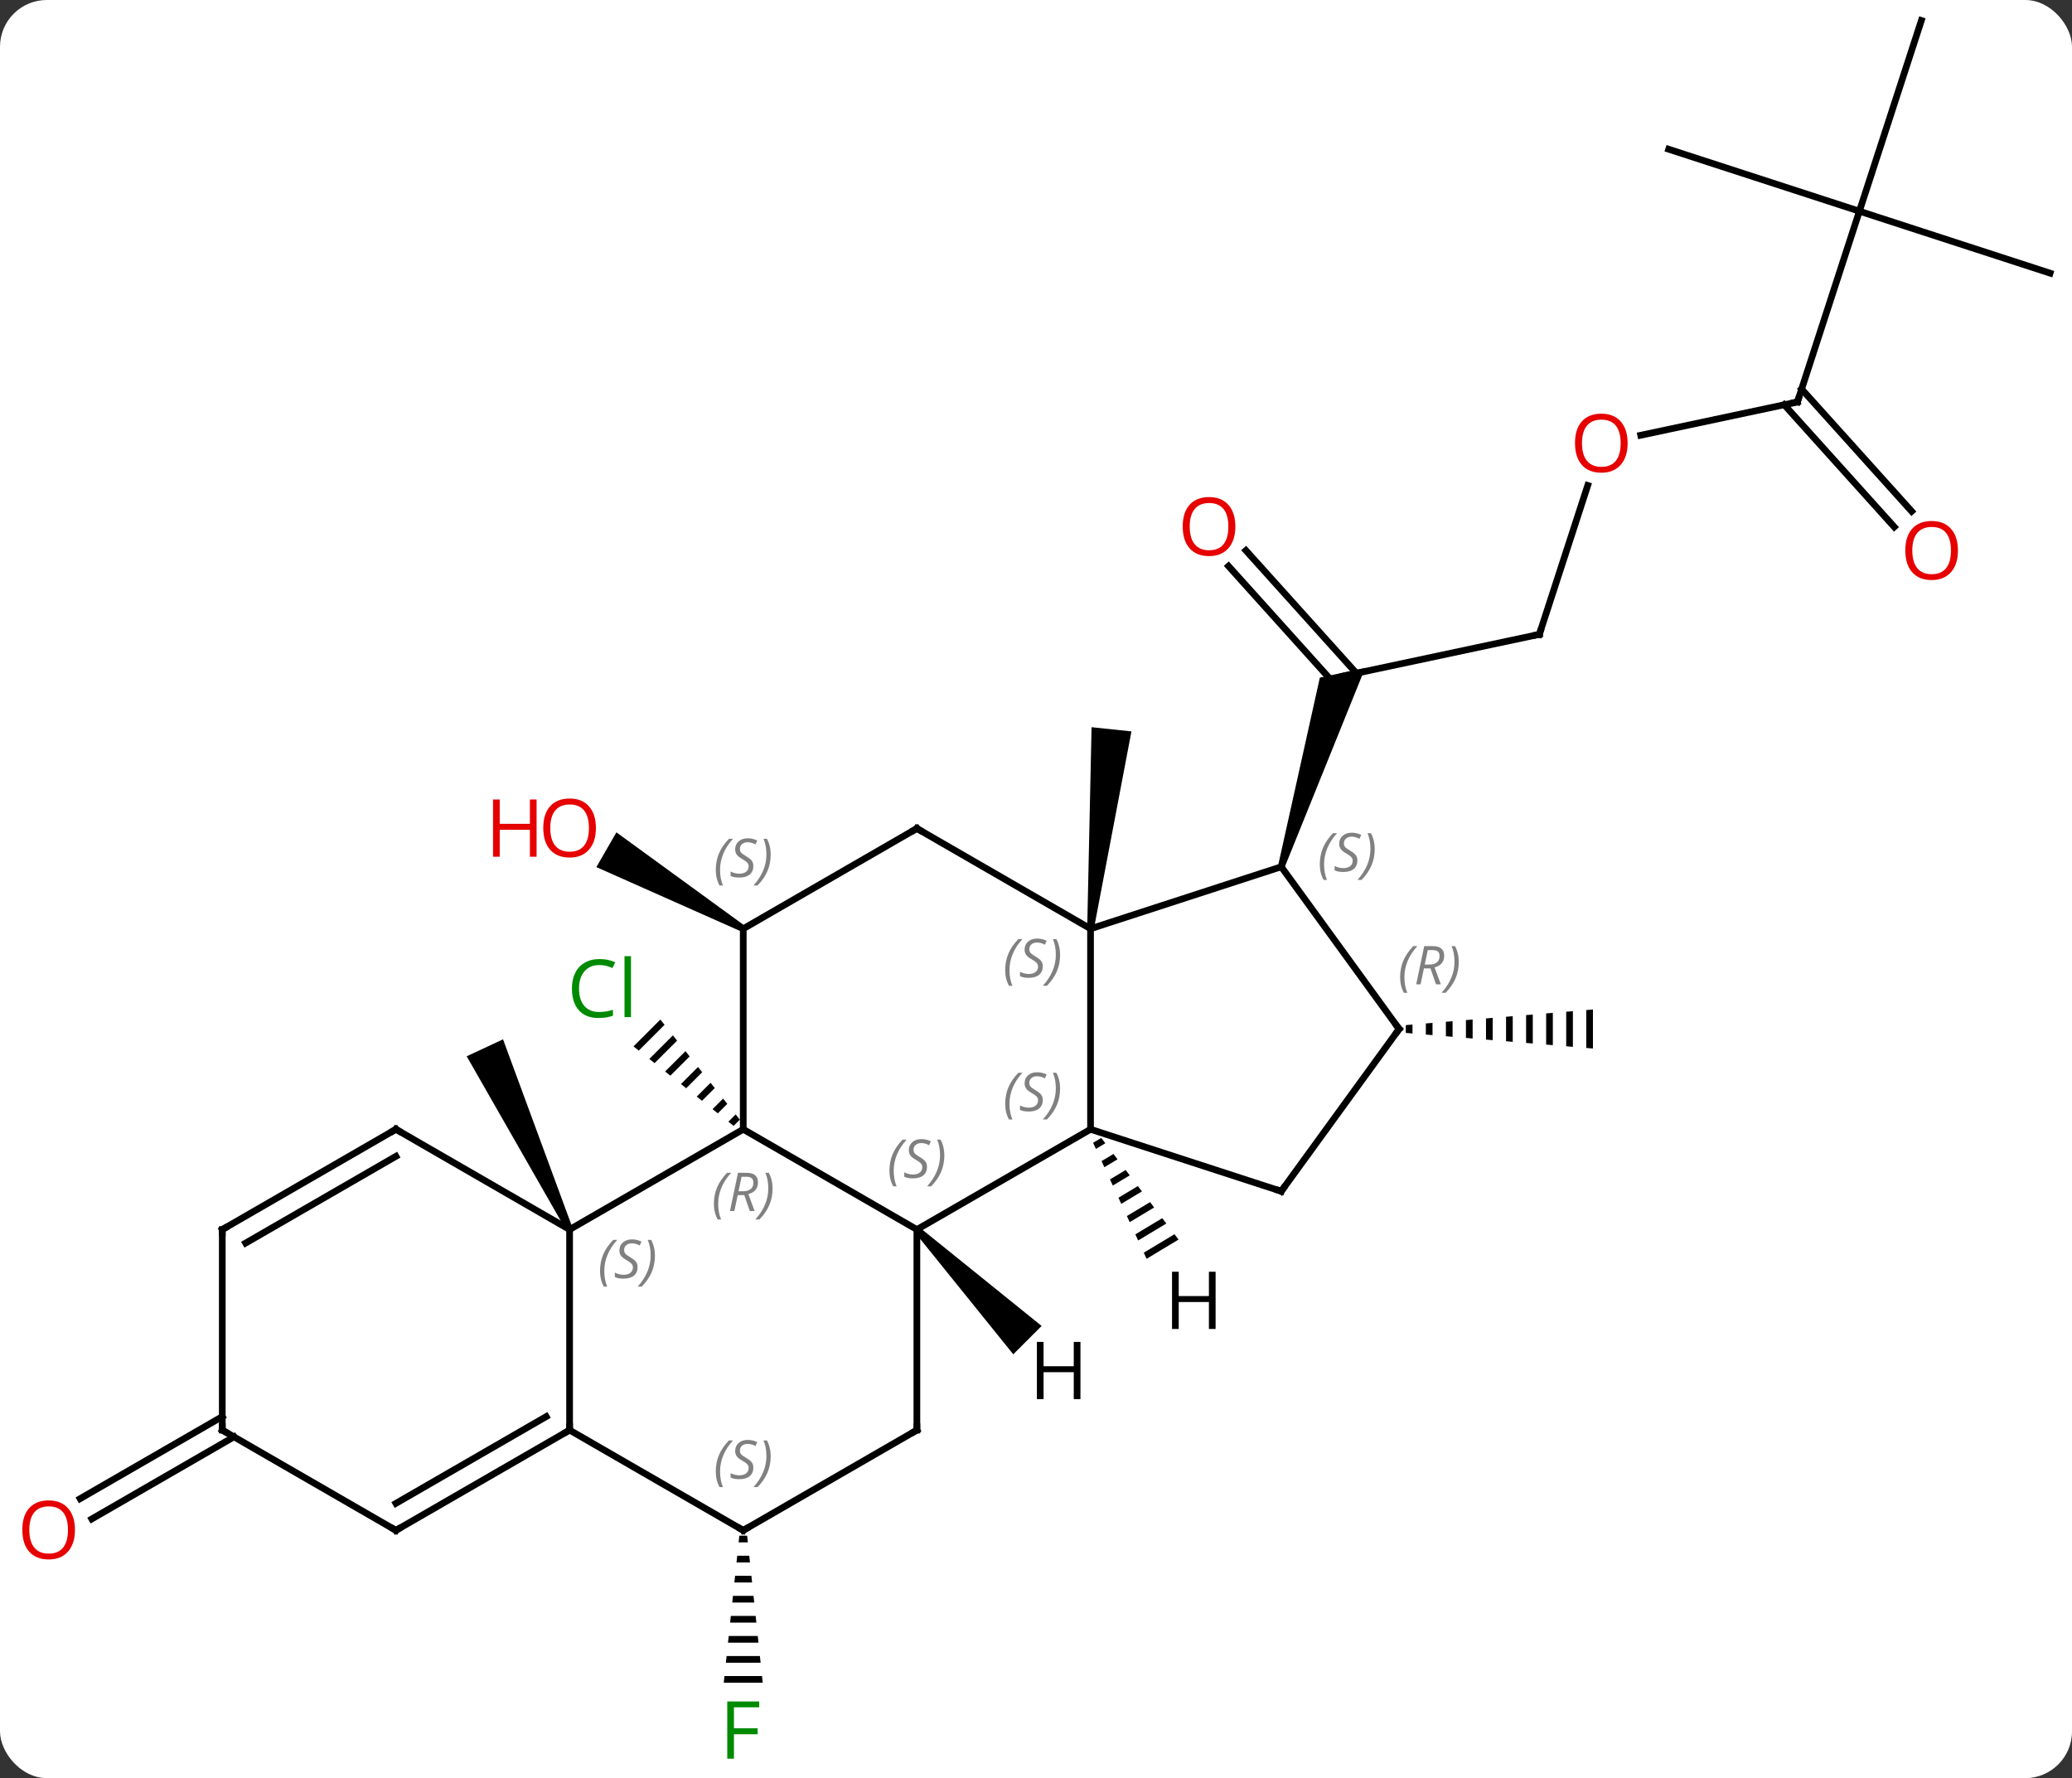 <svg width="310" viewBox="0 0 310 266" style="fill-opacity:1; color-rendering:auto; color-interpolation:auto; text-rendering:auto; stroke:black; stroke-linecap:square; stroke-miterlimit:10; shape-rendering:auto; stroke-opacity:1; fill:black; stroke-dasharray:none; font-weight:normal; stroke-width:1; font-family:'Open Sans'; font-style:normal; stroke-linejoin:miter; font-size:12; stroke-dashoffset:0; image-rendering:auto;" height="266" class="cas-substance-image" xmlns:xlink="http://www.w3.org/1999/xlink" xmlns="http://www.w3.org/2000/svg"><rect x="0" y="0" width="310" height="266" fill="#333333" stroke="none"/><svg class="cas-substance-single-component"><rect y="0" x="0" width="310" stroke="none" ry="7" rx="7" height="266" fill="white" class="cas-substance-group"/><svg y="0" x="0" width="310" viewBox="0 0 310 266" style="fill:black;" height="266" class="cas-substance-single-component-image"><svg><g><g transform="translate(157,131)" style="text-rendering:geometricPrecision; color-rendering:optimizeQuality; color-interpolation:linearRGB; stroke-linecap:butt; image-rendering:optimizeQuality;"><path style="stroke:none;" d="M-58.199 21.518 L-62.218 25.537 L-62.218 25.537 L-61.43 26.162 L-61.43 26.162 L-57.574 22.306 L-58.199 21.518 ZM-56.322 23.883 L-59.853 27.414 L-59.853 27.414 L-59.065 28.04 L-55.696 24.671 L-55.696 24.671 L-56.322 23.883 ZM-54.444 26.248 L-57.488 29.292 L-56.7 29.917 L-56.7 29.917 L-53.819 27.036 L-54.444 26.248 ZM-52.567 28.613 L-55.123 31.169 L-54.335 31.795 L-54.335 31.795 L-51.941 29.401 L-52.567 28.613 ZM-50.689 30.978 L-52.758 33.047 L-52.758 33.047 L-51.969 33.672 L-51.969 33.672 L-50.063 31.767 L-50.063 31.767 L-50.689 30.978 ZM-48.812 33.343 L-50.393 34.924 L-50.393 34.924 L-49.604 35.55 L-48.186 34.132 L-48.186 34.132 L-48.812 33.343 ZM-46.934 35.708 L-48.028 36.802 L-47.239 37.428 L-46.309 36.497 L-46.934 35.708 Z"/><path style="stroke:none;" d="M-71.328 52.724 L-72.234 53.146 L-87.178 27.014 L-81.74 24.478 Z"/><path style="stroke:none;" d="M-45.551 7.502 L-46.051 8.368 L-67.776 -1.288 L-64.776 -6.484 Z"/><path style="stroke:none;" d="M6.656 7.987 L5.662 7.883 L6.314 -22.214 L12.28 -21.586 Z"/><path style="stroke:none;" d="M-46.385 98.732 L-46.491 99.732 L-45.111 99.732 L-45.217 98.732 ZM-46.703 101.732 L-46.809 102.732 L-44.793 102.732 L-44.899 101.732 ZM-47.021 104.732 L-47.127 105.732 L-44.475 105.732 L-44.581 104.732 ZM-47.339 107.732 L-47.445 108.732 L-44.157 108.732 L-44.263 107.732 ZM-47.657 110.732 L-47.763 111.732 L-43.839 111.732 L-43.945 110.732 ZM-47.975 113.732 L-48.081 114.732 L-43.521 114.732 L-43.627 113.732 ZM-48.293 116.732 L-48.399 117.732 L-43.203 117.732 L-43.309 116.732 ZM-48.611 119.732 L-48.717 120.732 L-42.885 120.732 L-42.991 119.732 Z"/><line y2="-36.105" y1="-29.865" x2="73.308" x1="43.962" style="fill:none;"/><line y2="-48.65" y1="-30.285" x2="29.405" x1="45.938" style="fill:none;"/><line y2="-46.308" y1="-28.694" x2="26.804" x1="42.661" style="fill:none;"/><path style="stroke:none;" d="M35.167 -1.181 L34.217 -1.49 L40.469 -29.634 L47.246 -31.075 Z"/><line y2="-58.381" y1="-36.105" x2="80.546" x1="73.308" style="fill:none;"/><line y2="-70.872" y1="-65.888" x2="111.921" x1="88.472" style="fill:none;"/><line y2="-99.405" y1="-70.872" x2="121.191" x1="111.921" style="fill:none;"/><line y2="-52.172" y1="-70.452" x2="126.407" x1="109.944" style="fill:none;"/><line y2="-54.514" y1="-72.794" x2="129.007" x1="112.545" style="fill:none;"/><line y2="-108.675" y1="-99.405" x2="92.661" x1="121.191" style="fill:none;"/><line y2="-127.935" y1="-99.405" x2="130.464" x1="121.191" style="fill:none;"/><line y2="-90.135" y1="-99.405" x2="149.724" x1="121.191" style="fill:none;"/><path style="stroke:none;" d="M54.326 22.268 L53.326 22.352 L53.326 22.352 L53.326 23.518 L53.326 23.518 L54.326 23.602 L54.326 23.602 L54.326 22.268 ZM57.326 22.018 L56.326 22.102 L56.326 22.102 L56.326 23.768 L56.326 23.768 L57.326 23.852 L57.326 23.852 L57.326 22.018 ZM60.326 21.768 L59.326 21.852 L59.326 21.852 L59.326 24.018 L59.326 24.018 L60.326 24.102 L60.326 24.102 L60.326 21.768 ZM63.326 21.518 L62.326 21.602 L62.326 21.602 L62.326 24.268 L62.326 24.268 L63.326 24.352 L63.326 21.518 ZM66.326 21.268 L65.326 21.352 L65.326 24.518 L66.326 24.602 L66.326 24.602 L66.326 21.268 ZM69.326 21.018 L68.326 21.102 L68.326 21.102 L68.326 24.768 L68.326 24.768 L69.326 24.852 L69.326 21.018 ZM72.326 20.768 L71.326 20.852 L71.326 20.852 L71.326 25.018 L71.326 25.018 L72.326 25.102 L72.326 25.102 L72.326 20.768 ZM75.326 20.518 L74.326 20.602 L74.326 20.602 L74.326 25.268 L74.326 25.268 L75.326 25.352 L75.326 20.518 ZM78.326 20.268 L77.326 20.352 L77.326 25.518 L78.326 25.602 L78.326 20.268 ZM81.326 20.018 L80.326 20.102 L80.326 20.102 L80.326 25.768 L80.326 25.768 L81.326 25.852 L81.326 25.852 L81.326 20.018 Z"/><line y2="83.945" y1="96.225" x2="-121.994" x1="-143.262" style="fill:none;"/><line y2="80.914" y1="93.193" x2="-123.744" x1="-145.012" style="fill:none;"/><line y2="37.935" y1="52.935" x2="-45.801" x1="-19.821" style="fill:none;"/><line y2="37.935" y1="52.935" x2="6.159" x1="-19.821" style="fill:none;"/><line y2="82.935" y1="52.935" x2="-19.821" x1="-19.821" style="fill:none;"/><line y2="52.935" y1="37.935" x2="-71.781" x1="-45.801" style="fill:none;"/><line y2="7.935" y1="37.935" x2="-45.801" x1="-45.801" style="fill:none;"/><line y2="7.935" y1="37.935" x2="6.159" x1="6.159" style="fill:none;"/><line y2="47.208" y1="37.935" x2="34.692" x1="6.159" style="fill:none;"/><line y2="97.935" y1="82.935" x2="-45.801" x1="-19.821" style="fill:none;"/><line y2="82.935" y1="52.935" x2="-71.781" x1="-71.781" style="fill:none;"/><line y2="37.935" y1="52.935" x2="-97.764" x1="-71.781" style="fill:none;"/><line y2="-7.065" y1="7.935" x2="-19.821" x1="-45.801" style="fill:none;"/><line y2="-7.065" y1="7.935" x2="-19.821" x1="6.159" style="fill:none;"/><line y2="-1.335" y1="7.935" x2="34.692" x1="6.159" style="fill:none;"/><line y2="22.935" y1="47.208" x2="52.326" x1="34.692" style="fill:none;"/><line y2="82.935" y1="97.935" x2="-71.781" x1="-45.801" style="fill:none;"/><line y2="97.935" y1="82.935" x2="-97.764" x1="-71.781" style="fill:none;"/><line y2="93.894" y1="80.914" x2="-97.764" x1="-75.281" style="fill:none;"/><line y2="52.935" y1="37.935" x2="-123.744" x1="-97.764" style="fill:none;"/><line y2="54.956" y1="41.977" x2="-120.244" x1="-97.764" style="fill:none;"/><line y2="22.935" y1="-1.335" x2="52.326" x1="34.692" style="fill:none;"/><line y2="82.935" y1="97.935" x2="-123.744" x1="-97.764" style="fill:none;"/><line y2="82.935" y1="52.935" x2="-123.744" x1="-123.744" style="fill:none;"/><path style="stroke:none;" d="M-20.175 53.289 L-19.467 52.581 L-1.159 67.355 L-5.401 71.597 Z"/><path style="stroke:none;" d="M7.763 39.223 L6.544 39.956 L6.544 39.956 L6.965 40.869 L6.965 40.869 L8.371 40.023 L8.371 40.023 L7.763 39.223 ZM9.588 41.625 L7.808 42.696 L8.229 43.609 L8.229 43.609 L10.197 42.425 L10.197 42.425 L9.588 41.625 ZM11.414 44.026 L9.071 45.436 L9.071 45.436 L9.492 46.349 L9.492 46.349 L12.023 44.827 L12.023 44.827 L11.414 44.026 ZM13.24 46.428 L10.335 48.175 L10.335 48.175 L10.756 49.089 L13.849 47.229 L13.849 47.229 L13.24 46.428 ZM15.066 48.83 L11.599 50.915 L11.599 50.915 L12.02 51.829 L12.02 51.829 L15.675 49.631 L15.675 49.631 L15.066 48.83 ZM16.892 51.232 L12.863 53.655 L12.863 53.655 L13.284 54.569 L13.284 54.569 L17.5 52.032 L17.5 52.032 L16.892 51.232 ZM18.718 53.634 L14.126 56.395 L14.126 56.395 L14.547 57.309 L14.547 57.309 L19.326 54.434 L19.326 54.434 L18.718 53.634 Z"/></g><g transform="translate(157,131)" style="fill:rgb(0,138,0); text-rendering:geometricPrecision; color-rendering:optimizeQuality; image-rendering:optimizeQuality; font-family:'Open Sans'; stroke:rgb(0,138,0); color-interpolation:linearRGB;"><path style="stroke:none;" d="M-67.323 13.363 Q-68.729 13.363 -69.549 14.3 Q-70.37 15.238 -70.37 16.878 Q-70.37 18.55 -69.58 19.472 Q-68.791 20.394 -67.338 20.394 Q-66.432 20.394 -65.291 20.066 L-65.291 20.941 Q-66.182 21.285 -67.479 21.285 Q-69.37 21.285 -70.401 20.128 Q-71.432 18.972 -71.432 16.863 Q-71.432 15.534 -70.94 14.542 Q-70.448 13.55 -69.51 13.011 Q-68.573 12.472 -67.307 12.472 Q-65.963 12.472 -64.948 12.956 L-65.37 13.816 Q-66.354 13.363 -67.323 13.363 ZM-62.596 21.16 L-63.565 21.16 L-63.565 12.034 L-62.596 12.034 L-62.596 21.16 Z"/><path style="fill:rgb(230,0,0); stroke:none;" d="M-67.844 -7.135 Q-67.844 -5.073 -68.883 -3.893 Q-69.922 -2.713 -71.765 -2.713 Q-73.656 -2.713 -74.687 -3.877 Q-75.719 -5.042 -75.719 -7.151 Q-75.719 -9.245 -74.687 -10.393 Q-73.656 -11.542 -71.765 -11.542 Q-69.906 -11.542 -68.875 -10.37 Q-67.844 -9.198 -67.844 -7.135 ZM-74.672 -7.135 Q-74.672 -5.401 -73.929 -4.495 Q-73.187 -3.588 -71.765 -3.588 Q-70.344 -3.588 -69.617 -4.487 Q-68.89 -5.385 -68.89 -7.135 Q-68.89 -8.87 -69.617 -9.76 Q-70.344 -10.651 -71.765 -10.651 Q-73.187 -10.651 -73.929 -9.752 Q-74.672 -8.854 -74.672 -7.135 Z"/><path style="fill:rgb(230,0,0); stroke:none;" d="M-76.719 -2.838 L-77.719 -2.838 L-77.719 -6.87 L-82.234 -6.87 L-82.234 -2.838 L-83.234 -2.838 L-83.234 -11.401 L-82.234 -11.401 L-82.234 -7.76 L-77.719 -7.76 L-77.719 -11.401 L-76.719 -11.401 L-76.719 -2.838 Z"/><path style="stroke:none;" d="M-47.192 132.091 L-48.192 132.091 L-48.192 123.529 L-43.41 123.529 L-43.41 124.404 L-47.192 124.404 L-47.192 127.544 L-43.645 127.544 L-43.645 128.435 L-47.192 128.435 L-47.192 132.091 Z"/></g><g transform="translate(157,131)" style="stroke-linecap:butt; text-rendering:geometricPrecision; color-rendering:optimizeQuality; image-rendering:optimizeQuality; font-family:'Open Sans'; color-interpolation:linearRGB; stroke-miterlimit:5;"><path style="fill:none;" d="M72.819 -36.001 L73.308 -36.105 L73.463 -36.581"/><path style="fill:rgb(230,0,0); stroke:none;" d="M27.826 -52.231 Q27.826 -50.169 26.787 -48.989 Q25.748 -47.809 23.905 -47.809 Q22.014 -47.809 20.983 -48.974 Q19.951 -50.138 19.951 -52.247 Q19.951 -54.341 20.983 -55.489 Q22.014 -56.638 23.905 -56.638 Q25.764 -56.638 26.795 -55.466 Q27.826 -54.294 27.826 -52.231 ZM20.998 -52.231 Q20.998 -50.497 21.741 -49.591 Q22.483 -48.684 23.905 -48.684 Q25.326 -48.684 26.053 -49.583 Q26.78 -50.481 26.78 -52.231 Q26.78 -53.966 26.053 -54.856 Q25.326 -55.747 23.905 -55.747 Q22.483 -55.747 21.741 -54.849 Q20.998 -53.95 20.998 -52.231 Z"/><path style="fill:rgb(230,0,0); stroke:none;" d="M86.516 -64.705 Q86.516 -62.643 85.476 -61.463 Q84.437 -60.283 82.594 -60.283 Q80.703 -60.283 79.672 -61.447 Q78.641 -62.612 78.641 -64.721 Q78.641 -66.815 79.672 -67.963 Q80.703 -69.112 82.594 -69.112 Q84.453 -69.112 85.484 -67.94 Q86.516 -66.768 86.516 -64.705 ZM79.687 -64.705 Q79.687 -62.971 80.43 -62.065 Q81.172 -61.158 82.594 -61.158 Q84.016 -61.158 84.742 -62.057 Q85.469 -62.955 85.469 -64.705 Q85.469 -66.44 84.742 -67.33 Q84.016 -68.221 82.594 -68.221 Q81.172 -68.221 80.43 -67.323 Q79.687 -66.424 79.687 -64.705 Z"/><path style="fill:none;" d="M111.432 -70.768 L111.921 -70.872 L112.076 -71.347"/><path style="fill:rgb(230,0,0); stroke:none;" d="M135.935 -48.649 Q135.935 -46.587 134.895 -45.407 Q133.856 -44.227 132.013 -44.227 Q130.122 -44.227 129.091 -45.392 Q128.06 -46.556 128.06 -48.665 Q128.06 -50.759 129.091 -51.907 Q130.122 -53.056 132.013 -53.056 Q133.872 -53.056 134.903 -51.884 Q135.935 -50.712 135.935 -48.649 ZM129.106 -48.649 Q129.106 -46.915 129.849 -46.009 Q130.591 -45.102 132.013 -45.102 Q133.435 -45.102 134.161 -46.001 Q134.888 -46.899 134.888 -48.649 Q134.888 -50.384 134.161 -51.274 Q133.435 -52.165 132.013 -52.165 Q130.591 -52.165 129.849 -51.267 Q129.106 -50.368 129.106 -48.649 Z"/><path style="fill:rgb(230,0,0); stroke:none;" d="M-145.786 97.865 Q-145.786 99.927 -146.826 101.107 Q-147.865 102.287 -149.708 102.287 Q-151.599 102.287 -152.63 101.123 Q-153.661 99.958 -153.661 97.849 Q-153.661 95.755 -152.63 94.607 Q-151.599 93.458 -149.708 93.458 Q-147.849 93.458 -146.818 94.63 Q-145.786 95.802 -145.786 97.865 ZM-152.615 97.865 Q-152.615 99.599 -151.872 100.505 Q-151.13 101.412 -149.708 101.412 Q-148.286 101.412 -147.56 100.513 Q-146.833 99.615 -146.833 97.865 Q-146.833 96.13 -147.56 95.24 Q-148.286 94.349 -149.708 94.349 Q-151.13 94.349 -151.872 95.248 Q-152.615 96.146 -152.615 97.865 Z"/></g><g transform="translate(157,131)" style="stroke-linecap:butt; font-size:8.4px; fill:gray; text-rendering:geometricPrecision; image-rendering:optimizeQuality; color-rendering:optimizeQuality; font-family:'Open Sans'; font-style:italic; stroke:gray; color-interpolation:linearRGB; stroke-miterlimit:5;"><path style="stroke:none;" d="M-23.93 44.138 Q-23.93 42.81 -23.461 41.685 Q-22.992 40.56 -21.961 39.482 L-21.351 39.482 Q-22.32 40.544 -22.805 41.716 Q-23.289 42.888 -23.289 44.123 Q-23.289 45.451 -22.851 46.466 L-23.367 46.466 Q-23.93 45.435 -23.93 44.138 ZM-18.307 43.544 Q-18.307 44.373 -18.854 44.826 Q-19.401 45.279 -20.401 45.279 Q-20.807 45.279 -21.119 45.224 Q-21.432 45.169 -21.713 45.029 L-21.713 44.373 Q-21.088 44.701 -20.385 44.701 Q-19.76 44.701 -19.385 44.404 Q-19.01 44.107 -19.01 43.591 Q-19.01 43.279 -19.213 43.052 Q-19.416 42.826 -19.979 42.498 Q-20.573 42.169 -20.799 41.841 Q-21.026 41.513 -21.026 41.06 Q-21.026 40.326 -20.51 39.865 Q-19.994 39.404 -19.151 39.404 Q-18.776 39.404 -18.44 39.482 Q-18.104 39.56 -17.729 39.732 L-17.994 40.326 Q-18.244 40.169 -18.565 40.083 Q-18.885 39.998 -19.151 39.998 Q-19.682 39.998 -20.002 40.271 Q-20.323 40.544 -20.323 41.013 Q-20.323 41.216 -20.252 41.365 Q-20.182 41.513 -20.041 41.646 Q-19.901 41.779 -19.479 42.029 Q-18.916 42.373 -18.713 42.568 Q-18.51 42.763 -18.409 42.998 Q-18.307 43.232 -18.307 43.544 ZM-15.713 41.826 Q-15.713 43.154 -16.189 44.287 Q-16.666 45.419 -17.681 46.466 L-18.291 46.466 Q-16.353 44.31 -16.353 41.826 Q-16.353 40.498 -16.791 39.482 L-16.275 39.482 Q-15.713 40.544 -15.713 41.826 Z"/><path style="stroke:none;" d="M-50.19 49.099 Q-50.19 47.771 -49.721 46.646 Q-49.252 45.521 -48.221 44.443 L-47.611 44.443 Q-48.58 45.505 -49.065 46.677 Q-49.549 47.849 -49.549 49.083 Q-49.549 50.412 -49.111 51.427 L-49.627 51.427 Q-50.19 50.396 -50.19 49.099 ZM-46.63 47.787 L-47.13 50.162 L-47.786 50.162 L-46.583 44.443 L-45.333 44.443 Q-43.598 44.443 -43.598 45.88 Q-43.598 47.24 -45.036 47.63 L-44.098 50.162 L-44.817 50.162 L-45.645 47.787 L-46.63 47.787 ZM-46.051 45.037 Q-46.442 46.958 -46.505 47.208 L-45.848 47.208 Q-45.098 47.208 -44.692 46.88 Q-44.286 46.552 -44.286 45.927 Q-44.286 45.458 -44.544 45.248 Q-44.801 45.037 -45.395 45.037 L-46.051 45.037 ZM-41.412 46.787 Q-41.412 48.115 -41.889 49.248 Q-42.365 50.38 -43.381 51.427 L-43.99 51.427 Q-42.053 49.271 -42.053 46.787 Q-42.053 45.458 -42.49 44.443 L-41.975 44.443 Q-41.412 45.505 -41.412 46.787 Z"/><path style="stroke:none;" d="M-6.61 34.138 Q-6.61 32.81 -6.141 31.685 Q-5.672 30.56 -4.641 29.482 L-4.032 29.482 Q-5 30.544 -5.485 31.716 Q-5.969 32.888 -5.969 34.123 Q-5.969 35.451 -5.532 36.466 L-6.047 36.466 Q-6.61 35.435 -6.61 34.138 ZM-0.987 33.544 Q-0.987 34.373 -1.534 34.826 Q-2.081 35.279 -3.081 35.279 Q-3.487 35.279 -3.8 35.224 Q-4.112 35.169 -4.394 35.029 L-4.394 34.373 Q-3.768 34.701 -3.065 34.701 Q-2.44 34.701 -2.065 34.404 Q-1.69 34.107 -1.69 33.591 Q-1.69 33.279 -1.893 33.052 Q-2.097 32.826 -2.659 32.498 Q-3.253 32.169 -3.479 31.841 Q-3.706 31.513 -3.706 31.06 Q-3.706 30.326 -3.19 29.865 Q-2.675 29.404 -1.831 29.404 Q-1.456 29.404 -1.12 29.482 Q-0.784 29.56 -0.409 29.732 L-0.675 30.326 Q-0.925 30.169 -1.245 30.084 Q-1.565 29.998 -1.831 29.998 Q-2.362 29.998 -2.683 30.271 Q-3.003 30.544 -3.003 31.013 Q-3.003 31.216 -2.933 31.365 Q-2.862 31.513 -2.722 31.646 Q-2.581 31.779 -2.159 32.029 Q-1.597 32.373 -1.393 32.568 Q-1.19 32.763 -1.089 32.998 Q-0.987 33.232 -0.987 33.544 ZM1.607 31.826 Q1.607 33.154 1.131 34.287 Q0.654 35.419 -0.361 36.466 L-0.971 36.466 Q0.967 34.31 0.967 31.826 Q0.967 30.498 0.529 29.482 L1.045 29.482 Q1.607 30.544 1.607 31.826 Z"/><path style="fill:none; stroke:black;" d="M-19.821 82.435 L-19.821 82.935 L-20.254 83.185"/><path style="stroke:none;" d="M-67.229 59.138 Q-67.229 57.81 -66.76 56.685 Q-66.292 55.56 -65.26 54.482 L-64.651 54.482 Q-65.62 55.544 -66.104 56.716 Q-66.589 57.888 -66.589 59.122 Q-66.589 60.451 -66.151 61.466 L-66.667 61.466 Q-67.229 60.435 -67.229 59.138 ZM-61.607 58.544 Q-61.607 59.372 -62.154 59.826 Q-62.7 60.279 -63.7 60.279 Q-64.107 60.279 -64.419 60.224 Q-64.732 60.169 -65.013 60.029 L-65.013 59.372 Q-64.388 59.701 -63.685 59.701 Q-63.06 59.701 -62.685 59.404 Q-62.31 59.107 -62.31 58.591 Q-62.31 58.279 -62.513 58.052 Q-62.716 57.826 -63.279 57.497 Q-63.872 57.169 -64.099 56.841 Q-64.325 56.513 -64.325 56.06 Q-64.325 55.326 -63.81 54.865 Q-63.294 54.404 -62.45 54.404 Q-62.075 54.404 -61.739 54.482 Q-61.404 54.56 -61.029 54.732 L-61.294 55.326 Q-61.544 55.169 -61.864 55.083 Q-62.185 54.997 -62.45 54.997 Q-62.982 54.997 -63.302 55.271 Q-63.622 55.544 -63.622 56.013 Q-63.622 56.216 -63.552 56.365 Q-63.482 56.513 -63.341 56.646 Q-63.2 56.779 -62.779 57.029 Q-62.216 57.372 -62.013 57.568 Q-61.81 57.763 -61.708 57.997 Q-61.607 58.232 -61.607 58.544 ZM-59.012 56.826 Q-59.012 58.154 -59.489 59.286 Q-59.965 60.419 -60.981 61.466 L-61.59 61.466 Q-59.653 59.31 -59.653 56.826 Q-59.653 55.497 -60.09 54.482 L-59.575 54.482 Q-59.012 55.544 -59.012 56.826 Z"/><path style="stroke:none;" d="M-49.91 -0.862 Q-49.91 -2.19 -49.441 -3.315 Q-48.972 -4.44 -47.941 -5.518 L-47.331 -5.518 Q-48.3 -4.456 -48.785 -3.284 Q-49.269 -2.112 -49.269 -0.877 Q-49.269 0.451 -48.831 1.466 L-49.347 1.466 Q-49.91 0.435 -49.91 -0.862 ZM-44.287 -1.456 Q-44.287 -0.627 -44.834 -0.174 Q-45.381 0.279 -46.381 0.279 Q-46.787 0.279 -47.099 0.224 Q-47.412 0.169 -47.693 0.029 L-47.693 -0.627 Q-47.068 -0.299 -46.365 -0.299 Q-45.74 -0.299 -45.365 -0.596 Q-44.99 -0.893 -44.99 -1.409 Q-44.99 -1.721 -45.193 -1.948 Q-45.396 -2.174 -45.959 -2.502 Q-46.553 -2.831 -46.779 -3.159 Q-47.006 -3.487 -47.006 -3.94 Q-47.006 -4.674 -46.49 -5.135 Q-45.974 -5.596 -45.131 -5.596 Q-44.756 -5.596 -44.42 -5.518 Q-44.084 -5.44 -43.709 -5.268 L-43.974 -4.674 Q-44.224 -4.831 -44.545 -4.917 Q-44.865 -5.003 -45.131 -5.003 Q-45.662 -5.003 -45.982 -4.729 Q-46.303 -4.456 -46.303 -3.987 Q-46.303 -3.784 -46.232 -3.635 Q-46.162 -3.487 -46.021 -3.354 Q-45.881 -3.221 -45.459 -2.971 Q-44.896 -2.627 -44.693 -2.432 Q-44.49 -2.237 -44.389 -2.002 Q-44.287 -1.768 -44.287 -1.456 ZM-41.693 -3.174 Q-41.693 -1.846 -42.169 -0.713 Q-42.646 0.419 -43.661 1.466 L-44.271 1.466 Q-42.333 -0.69 -42.333 -3.174 Q-42.333 -4.503 -42.771 -5.518 L-42.255 -5.518 Q-41.693 -4.456 -41.693 -3.174 Z"/><path style="stroke:none;" d="M-6.61 14.138 Q-6.61 12.81 -6.141 11.685 Q-5.672 10.56 -4.641 9.482 L-4.032 9.482 Q-5 10.544 -5.485 11.716 Q-5.969 12.888 -5.969 14.122 Q-5.969 15.451 -5.532 16.466 L-6.047 16.466 Q-6.61 15.435 -6.61 14.138 ZM-0.987 13.544 Q-0.987 14.372 -1.534 14.826 Q-2.081 15.279 -3.081 15.279 Q-3.487 15.279 -3.8 15.224 Q-4.112 15.169 -4.394 15.029 L-4.394 14.372 Q-3.768 14.701 -3.065 14.701 Q-2.44 14.701 -2.065 14.404 Q-1.69 14.107 -1.69 13.591 Q-1.69 13.279 -1.893 13.052 Q-2.097 12.826 -2.659 12.497 Q-3.253 12.169 -3.479 11.841 Q-3.706 11.513 -3.706 11.06 Q-3.706 10.326 -3.19 9.865 Q-2.675 9.404 -1.831 9.404 Q-1.456 9.404 -1.12 9.482 Q-0.784 9.56 -0.409 9.732 L-0.675 10.326 Q-0.925 10.169 -1.245 10.083 Q-1.565 9.997 -1.831 9.997 Q-2.362 9.997 -2.683 10.271 Q-3.003 10.544 -3.003 11.013 Q-3.003 11.216 -2.933 11.365 Q-2.862 11.513 -2.722 11.646 Q-2.581 11.779 -2.159 12.029 Q-1.597 12.372 -1.393 12.568 Q-1.19 12.763 -1.089 12.997 Q-0.987 13.232 -0.987 13.544 ZM1.607 11.826 Q1.607 13.154 1.131 14.287 Q0.654 15.419 -0.361 16.466 L-0.971 16.466 Q0.967 14.31 0.967 11.826 Q0.967 10.497 0.529 9.482 L1.045 9.482 Q1.607 10.544 1.607 11.826 Z"/><path style="fill:none; stroke:black;" d="M34.217 47.053 L34.692 47.208 L34.986 46.803"/><path style="fill:none; stroke:black;" d="M-45.368 97.685 L-45.801 97.935 L-46.234 97.685"/><path style="stroke:none;" d="M-49.91 89.138 Q-49.91 87.81 -49.441 86.685 Q-48.972 85.56 -47.941 84.482 L-47.331 84.482 Q-48.3 85.544 -48.785 86.716 Q-49.269 87.888 -49.269 89.123 Q-49.269 90.451 -48.831 91.466 L-49.347 91.466 Q-49.91 90.435 -49.91 89.138 ZM-44.287 88.544 Q-44.287 89.373 -44.834 89.826 Q-45.381 90.279 -46.381 90.279 Q-46.787 90.279 -47.099 90.224 Q-47.412 90.169 -47.693 90.029 L-47.693 89.373 Q-47.068 89.701 -46.365 89.701 Q-45.74 89.701 -45.365 89.404 Q-44.99 89.107 -44.99 88.591 Q-44.99 88.279 -45.193 88.052 Q-45.396 87.826 -45.959 87.498 Q-46.553 87.169 -46.779 86.841 Q-47.006 86.513 -47.006 86.06 Q-47.006 85.326 -46.49 84.865 Q-45.974 84.404 -45.131 84.404 Q-44.756 84.404 -44.42 84.482 Q-44.084 84.56 -43.709 84.732 L-43.974 85.326 Q-44.224 85.169 -44.545 85.083 Q-44.865 84.998 -45.131 84.998 Q-45.662 84.998 -45.982 85.271 Q-46.303 85.544 -46.303 86.013 Q-46.303 86.216 -46.232 86.365 Q-46.162 86.513 -46.021 86.646 Q-45.881 86.779 -45.459 87.029 Q-44.896 87.373 -44.693 87.568 Q-44.49 87.763 -44.389 87.998 Q-44.287 88.232 -44.287 88.544 ZM-41.693 86.826 Q-41.693 88.154 -42.169 89.287 Q-42.646 90.419 -43.661 91.466 L-44.271 91.466 Q-42.333 89.31 -42.333 86.826 Q-42.333 85.498 -42.771 84.482 L-42.255 84.482 Q-41.693 85.544 -41.693 86.826 Z"/><path style="fill:none; stroke:black;" d="M-72.214 83.185 L-71.781 82.935 L-71.781 82.435"/><path style="fill:none; stroke:black;" d="M-97.331 38.185 L-97.764 37.935 L-98.197 38.185"/><path style="fill:none; stroke:black;" d="M-20.254 -6.815 L-19.821 -7.065 L-19.388 -6.815"/><path style="stroke:none;" d="M40.46 -1.696 Q40.46 -3.024 40.929 -4.149 Q41.398 -5.274 42.429 -6.353 L43.038 -6.353 Q42.07 -5.29 41.585 -4.118 Q41.101 -2.946 41.101 -1.712 Q41.101 -0.384 41.538 0.632 L41.023 0.632 Q40.46 -0.399 40.46 -1.696 ZM46.083 -2.29 Q46.083 -1.462 45.536 -1.009 Q44.989 -0.556 43.989 -0.556 Q43.583 -0.556 43.27 -0.61 Q42.958 -0.665 42.677 -0.806 L42.677 -1.462 Q43.302 -1.134 44.005 -1.134 Q44.63 -1.134 45.005 -1.431 Q45.38 -1.728 45.38 -2.243 Q45.38 -2.556 45.177 -2.782 Q44.974 -3.009 44.411 -3.337 Q43.817 -3.665 43.591 -3.993 Q43.364 -4.321 43.364 -4.774 Q43.364 -5.509 43.88 -5.97 Q44.395 -6.431 45.239 -6.431 Q45.614 -6.431 45.95 -6.353 Q46.286 -6.274 46.661 -6.103 L46.395 -5.509 Q46.145 -5.665 45.825 -5.751 Q45.505 -5.837 45.239 -5.837 Q44.708 -5.837 44.388 -5.564 Q44.067 -5.29 44.067 -4.821 Q44.067 -4.618 44.138 -4.47 Q44.208 -4.321 44.349 -4.189 Q44.489 -4.056 44.911 -3.806 Q45.474 -3.462 45.677 -3.267 Q45.88 -3.071 45.981 -2.837 Q46.083 -2.603 46.083 -2.29 ZM48.677 -4.009 Q48.677 -2.681 48.201 -1.548 Q47.724 -0.415 46.709 0.632 L46.099 0.632 Q48.037 -1.524 48.037 -4.009 Q48.037 -5.337 47.599 -6.353 L48.115 -6.353 Q48.677 -5.29 48.677 -4.009 Z"/><path style="fill:none; stroke:black;" d="M52.032 23.34 L52.326 22.935 L52.032 22.53"/><path style="stroke:none;" d="M52.477 15.189 Q52.477 13.861 52.946 12.736 Q53.415 11.611 54.446 10.533 L55.055 10.533 Q54.087 11.595 53.602 12.767 Q53.118 13.939 53.118 15.173 Q53.118 16.501 53.555 17.517 L53.04 17.517 Q52.477 16.486 52.477 15.189 ZM56.037 13.876 L55.537 16.251 L54.881 16.251 L56.084 10.533 L57.334 10.533 Q59.069 10.533 59.069 11.97 Q59.069 13.33 57.631 13.72 L58.569 16.251 L57.85 16.251 L57.022 13.876 L56.037 13.876 ZM56.615 11.126 Q56.225 13.048 56.162 13.298 L56.819 13.298 Q57.569 13.298 57.975 12.97 Q58.381 12.642 58.381 12.017 Q58.381 11.548 58.123 11.337 Q57.865 11.126 57.272 11.126 L56.615 11.126 ZM61.254 12.876 Q61.254 14.205 60.778 15.337 Q60.301 16.47 59.286 17.517 L58.676 17.517 Q60.614 15.361 60.614 12.876 Q60.614 11.548 60.176 10.533 L60.692 10.533 Q61.254 11.595 61.254 12.876 Z"/><path style="fill:none; stroke:black;" d="M-97.331 97.685 L-97.764 97.935 L-98.197 97.685"/><path style="fill:none; stroke:black;" d="M-123.311 52.685 L-123.744 52.935 L-123.744 53.435"/><path style="fill:none; stroke:black;" d="M-123.311 83.185 L-123.744 82.935 L-123.744 82.435"/></g><g transform="translate(157,131)" style="stroke-linecap:butt; text-rendering:geometricPrecision; color-rendering:optimizeQuality; image-rendering:optimizeQuality; font-family:'Open Sans'; color-interpolation:linearRGB; stroke-miterlimit:5;"><path style="stroke:none;" d="M4.65 78.304 L3.65 78.304 L3.65 74.273 L-0.866 74.273 L-0.866 78.304 L-1.866 78.304 L-1.866 69.742 L-0.866 69.742 L-0.866 73.382 L3.65 73.382 L3.65 69.742 L4.65 69.742 L4.65 78.304 Z"/><path style="stroke:none;" d="M24.87 67.807 L23.87 67.807 L23.87 63.776 L19.354 63.776 L19.354 67.807 L18.354 67.807 L18.354 59.245 L19.354 59.245 L19.354 62.885 L23.87 62.885 L23.87 59.245 L24.87 59.245 L24.87 67.807 Z"/></g></g></svg></svg></svg></svg>
